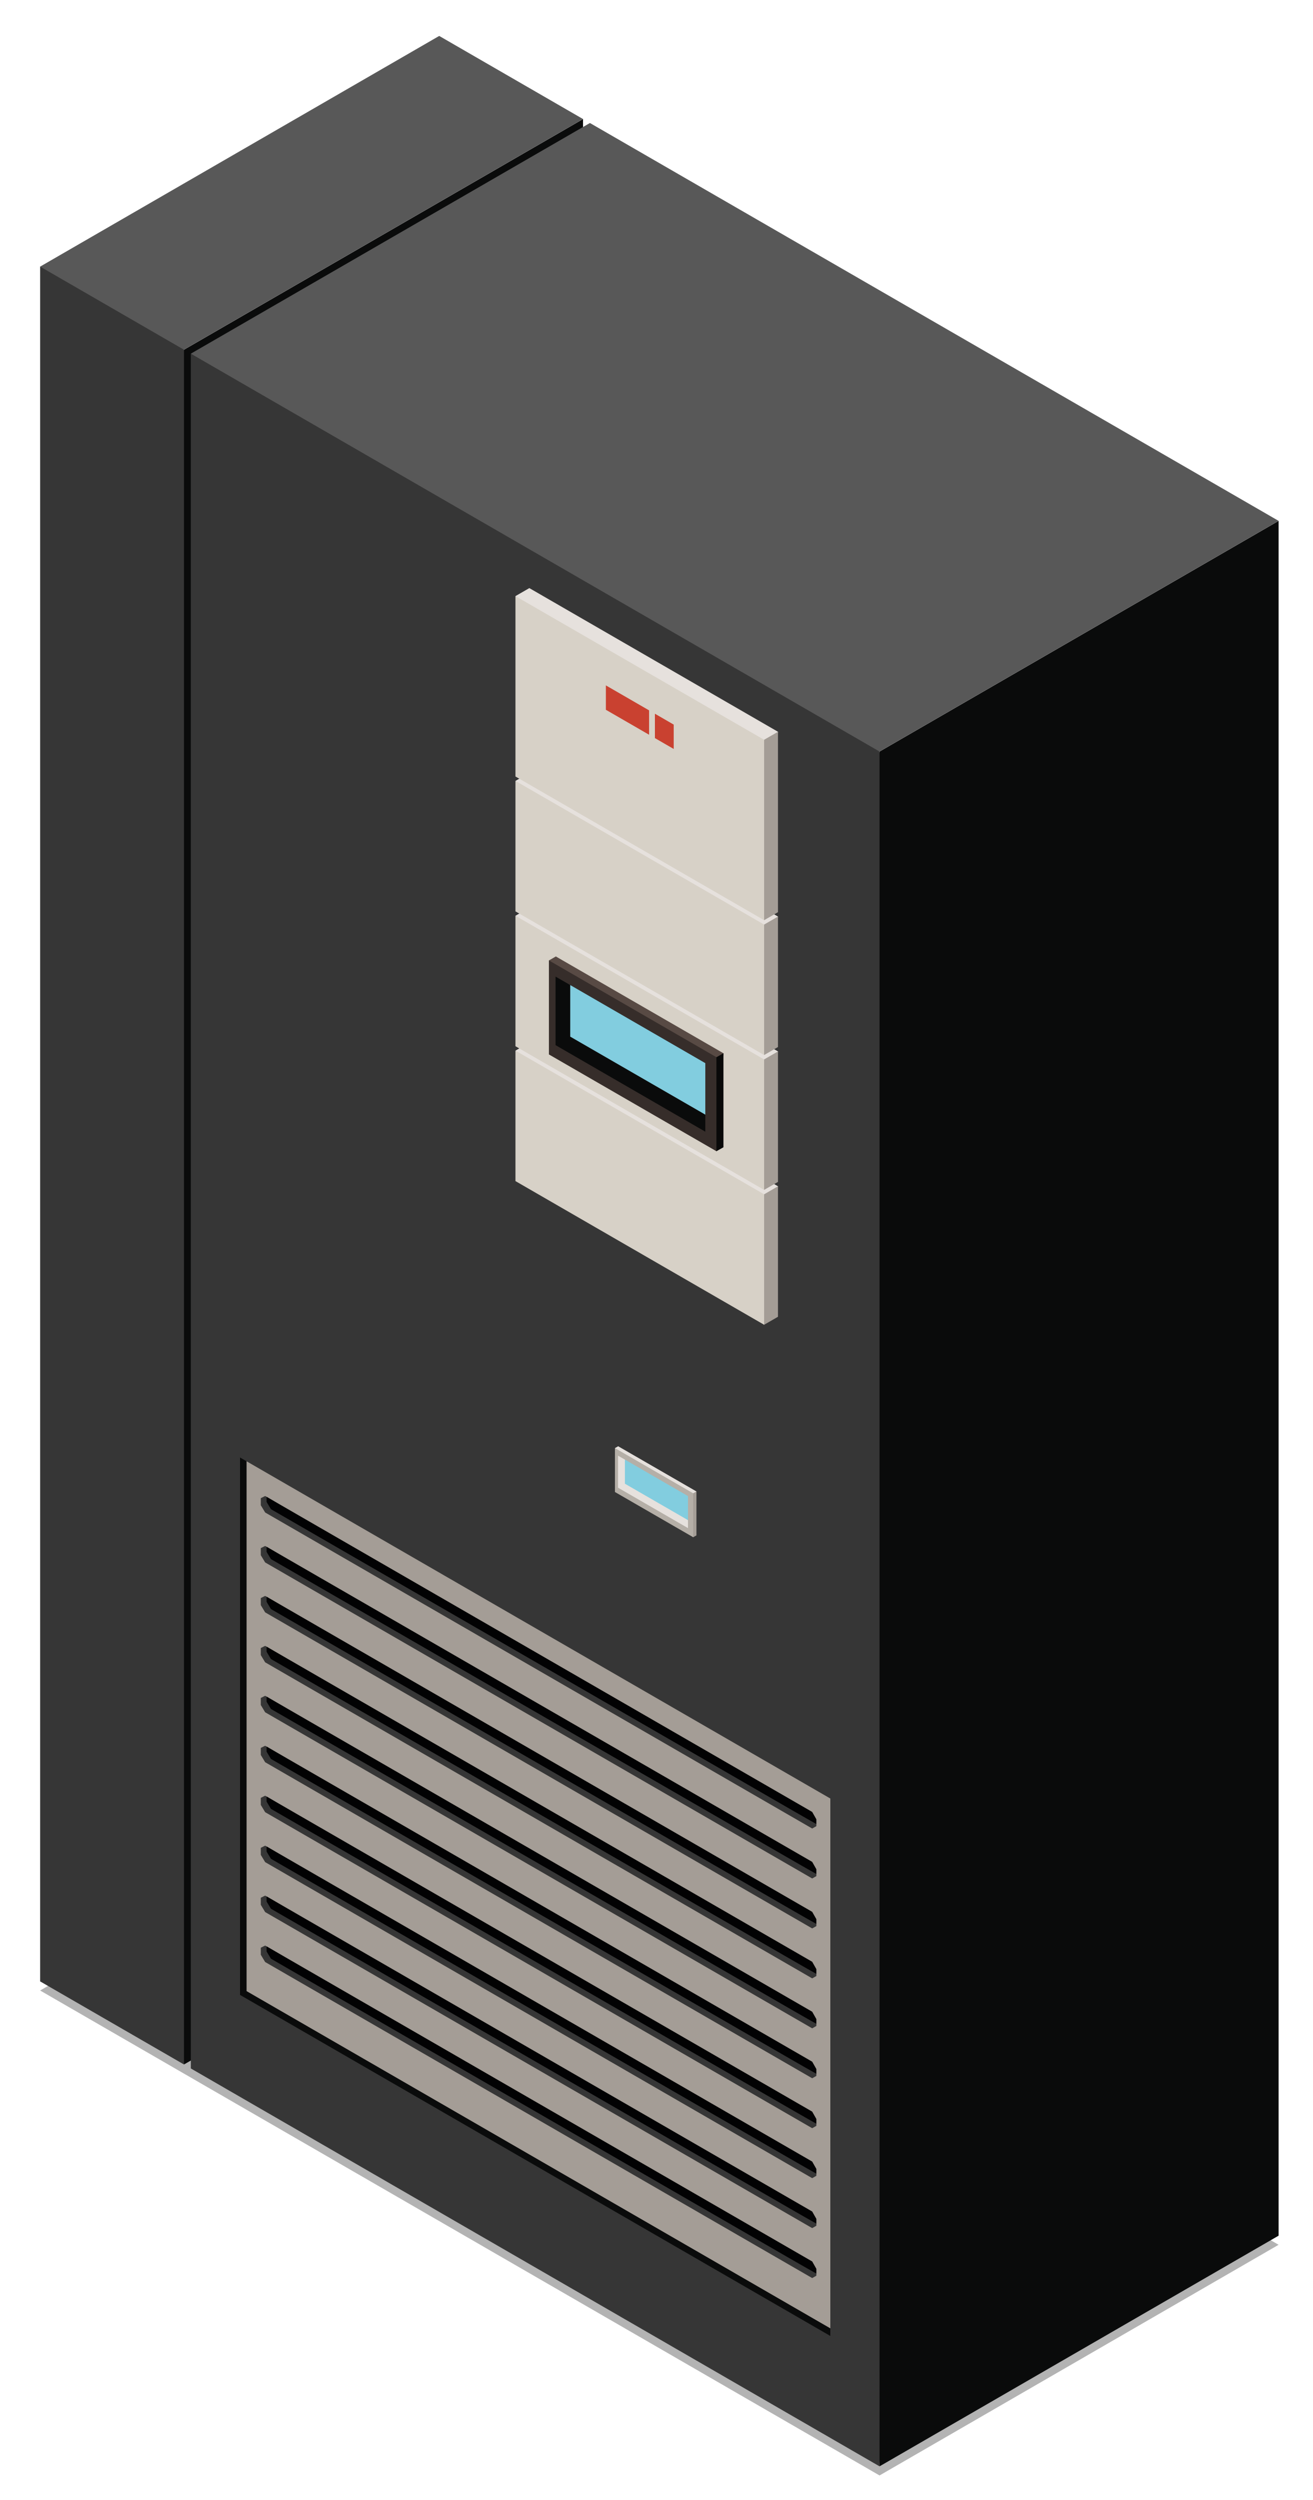 <?xml version="1.0" encoding="utf-8"?>
<!-- Generator: Adobe Illustrator 26.0.1, SVG Export Plug-In . SVG Version: 6.00 Build 0)  -->
<svg version="1.1" id="Capa_1" xmlns="http://www.w3.org/2000/svg" xmlns:xlink="http://www.w3.org/1999/xlink" x="0px" y="0px"
	 viewBox="0 0 189.176 360" style="enable-background:new 0 0 189.176 360;" xml:space="preserve">
<style type="text/css">
	.Sombra_x0020_paralela{fill:none;}
	.Esquinas_x0020_redondeadas_x0020_2_x0020_pt_x002E_{fill:#FFFFFF;stroke:#000000;stroke-miterlimit:10;}
	.Reflejo_x0020_vivo_x0020_X{fill:none;}
	.Bisel_x0020_suave{fill:url(#SVGID_1_);}
	.Atardecer{fill:#FFFFFF;}
	.Follaje_GS{fill:#FFDD00;}
	.Pompadour_GS{fill-rule:evenodd;clip-rule:evenodd;fill:#51AEE2;}
	.st0{enable-background:new    ;}
	.st1{fill:#282744;}
	.st2{fill:#36365C;}
	.st3{fill:#DAF0FD;}
	.st4{fill:#6194C4;}
	.st5{fill:#C4E0F6;}
	.st6{fill:#C3DDF5;}
	.st7{fill:#4A486A;}
	.st8{fill:#FFD255;}
	.st9{fill:#81AEDA;}
	.st10{fill:#8EB9E1;}
	.st11{fill:#A8D0F0;}
	.st12{fill:#2F2E34;}
	.st13{fill:#C7D1D1;}
	.st14{fill:#939F9E;}
	.st15{fill:#7D8787;}
	.st16{fill:#A1AEB3;}
	.st17{fill:#4F4C58;}
	.st18{fill:#63606F;}
	.st19{fill:#585564;}
	.st20{fill:#404047;}
	.st21{fill:#4A6C5C;}
	.st22{fill:#58806D;}
	.st23{fill:#3D5047;}
	.st24{fill:#40584D;}
	.st25{fill:#EDAC32;}
	.st26{fill:#FEE883;}
	.st27{fill:#D0842E;}
	.st28{fill:#623942;}
	.st29{fill:#81505A;}
	.st30{fill:#71454E;}
	.st31{fill:#BBCEEC;}
	.st32{fill:#EBF1FB;}
	.st33{fill:#CCDAF1;}
	.st34{fill:#2B3235;}
	.st35{fill:#505860;}
	.st36{fill:#FFFFFF;}
	.st37{fill:#FBBB26;}
	.st38{fill:#B0B8CF;}
	.st39{fill:#9EA9C8;}
	.st40{fill:#E3E7F0;}
	.st41{fill:#C9CEE2;}
	.st42{fill:#EA526F;}
	.st43{fill:#F7CE6D;}
	.st44{fill:#68ACDF;}
	.st45{fill:#6089C7;}
	.st46{fill:#87BF54;}
	.st47{fill:#67B765;}
	.st48{opacity:0.3;}
	.st49{fill:#4C71B6;}
	.st50{fill:#DBE5F6;}
	.st51{fill:#A49D96;}
	.st52{fill:#E6E1DD;}
	.st53{fill:#DEDEDE;}
	.st54{fill:#D7D1C7;}
	.st55{fill:#584A44;}
	.st56{fill:#090909;}
	.st57{fill:#362D2A;}
	.st58{fill:#0A0B0B;}
	.st59{fill:#82CDDF;}
	.st60{fill:#C94130;}
	.st61{opacity:0.3;fill:#020203;}
	.st62{fill:#585858;}
	.st63{fill:#363636;}
	.st64{fill:#020203;}
	.st65{fill:#B5AFA7;}
	.st66{fill:#EB5D55;}
	.st67{fill:#8B1D14;}
	.st68{fill:#73959D;}
	.st69{fill:#85A4AA;}
	.st70{fill:#E7F2F7;}
	.st71{fill:#98B0B5;}
	.st72{fill:#C1CED0;}
	.st73{fill:#899296;}
	.st74{fill:#ABB2B5;}
	.st75{fill:#1B1B1B;}
	.st76{fill:#2A292A;}
	.st77{fill:#9A9FA1;}
	.st78{fill:#6999D1;}
	.st79{fill:#D2D4DB;}
	.st80{fill:#949499;}
	.st81{fill:#232A2B;}
	.st82{fill:#1C2123;}
	.st83{fill:#272E31;}
	.st84{fill:#121618;}
	.st85{fill:#181D1F;}
	.st86{fill:#353E42;}
	.st87{fill:#D6D7D7;}
	.st88{fill:#DDEFF1;}
	.st89{fill:#101315;}
	.st90{fill:#3761AB;}
	.st91{fill:url(#SVGID_00000080887238609150936990000016669263279126306234_);}
	.st92{fill:url(#SVGID_00000112600473060201925840000005556839360446191760_);}
	.st93{fill:url(#SVGID_00000031914824549484252320000006289459076237717898_);}
	.st94{fill:url(#SVGID_00000171700384704538675480000018198890304247806360_);}
	.st95{fill:url(#SVGID_00000082336491064766357100000004210493902175071918_);}
	.st96{fill:#090914;}
	.st97{fill:#64B32E;}
	.st98{fill:url(#SVGID_00000054240958957125403180000006246091600682366366_);}
	.st99{fill:url(#SVGID_00000071553166223420387440000017233824802807989663_);}
	.st100{fill:url(#SVGID_00000109722082905652305380000017666191191950535325_);}
	.st101{fill:url(#SVGID_00000029737344278096730520000001289792376907081096_);}
	.st102{fill:url(#SVGID_00000166660967063640563030000005669063437610119084_);}
	.st103{fill:url(#SVGID_00000017512720817563765220000018105697234988600744_);}
	.st104{fill:url(#SVGID_00000120553316116183476250000010074438388146379694_);}
	.st105{fill:url(#SVGID_00000155128416960102199870000006129523295003087766_);}
	.st106{fill:url(#SVGID_00000020373803869940880180000015196811701012988314_);}
	.st107{fill:url(#SVGID_00000088114092259036727770000007397794924546555529_);}
	.st108{fill:url(#SVGID_00000141424682576415124720000002519124874998244750_);}
	.st109{fill:url(#SVGID_00000130648076748592773530000015651652702033222551_);}
	.st110{fill:url(#SVGID_00000047051644322364192920000014492082764538965172_);}
	.st111{fill:url(#SVGID_00000118372579022684102750000017041456424359677088_);}
	.st112{fill:url(#SVGID_00000114776045103526438990000003668897792094121138_);}
	.st113{fill:url(#SVGID_00000095327336435700850360000003853600794580485291_);}
	.st114{fill:url(#SVGID_00000162311598168690891800000006290906036891045788_);}
	.st115{fill:url(#SVGID_00000011026535770371916330000009146274880302154113_);}
	.st116{fill:url(#SVGID_00000174601246494035148650000010410478225580819111_);}
	.st117{fill:url(#SVGID_00000137810658721921837620000006100189833442500238_);}
	.st118{fill:url(#SVGID_00000127761663162496316910000003604705840770524600_);}
	.st119{fill:url(#SVGID_00000124146983709615775310000016606688979492356245_);}
	.st120{fill:url(#SVGID_00000103958929658807230540000016905616167263226043_);}
	.st121{fill:url(#SVGID_00000012454037208897931650000006637920441284701316_);}
	.st122{fill:url(#SVGID_00000061440501013045831120000006458700654657102235_);}
	.st123{fill:url(#SVGID_00000091729761458576998880000001898486051540169868_);}
	.st124{fill:url(#SVGID_00000031190289716795449060000015373517354996648360_);}
	.st125{fill:url(#SVGID_00000107554787587810123950000011476601669186188178_);}
	.st126{fill:url(#SVGID_00000142894093520496185320000009991452463622686626_);}
	.st127{fill:url(#SVGID_00000052788327415283581800000002479452366793146752_);}
	.st128{fill:url(#SVGID_00000048489963192401644290000010906100243530576566_);}
	.st129{fill:url(#SVGID_00000147219320838688802440000001577369010055179689_);}
	.st130{fill:url(#SVGID_00000096765564503524339090000018168517239062421179_);}
	.st131{fill:url(#SVGID_00000017513044955542454490000003205055336238551220_);}
	.st132{fill:url(#SVGID_00000105425086088397665790000004292286152049175479_);}
	.st133{fill:url(#SVGID_00000079461603134529069780000006269046088481219493_);}
	.st134{fill:url(#SVGID_00000112596287994747084270000004958295178645396909_);}
	.st135{fill:url(#SVGID_00000057834705782333860320000016652399173479671219_);}
	.st136{fill:url(#SVGID_00000116233579543627342650000005497433396290444469_);}
	.st137{fill:url(#SVGID_00000046341157713300190310000015934442810657083812_);}
	.st138{fill:url(#SVGID_00000137134535324529041920000008080104014627666358_);}
	.st139{fill:url(#SVGID_00000035511474599257948670000007744841072423227549_);}
	.st140{fill:url(#SVGID_00000089559794154039261090000010884478656464534696_);}
	.st141{fill:url(#SVGID_00000145045787583304211700000004125300733465241497_);}
	.st142{fill:url(#SVGID_00000150070188261577072700000009578261995017760408_);}
	.st143{fill:url(#SVGID_00000083777699163296420540000012633939780902242206_);}
	.st144{fill:url(#SVGID_00000060017967558235625430000000453071239982218124_);}
	.st145{fill:url(#SVGID_00000137831846167208244750000005807680797804559766_);}
	.st146{fill:url(#SVGID_00000176010602472304847760000001819264113263395990_);}
	.st147{fill:url(#SVGID_00000155126652199471731950000007595369756193456274_);}
	.st148{fill:url(#SVGID_00000089562124372117768360000015455957587374228119_);}
	.st149{fill:url(#SVGID_00000160899269022672916660000004881462474793491600_);}
	.st150{fill:#E41F1C;}
	.st151{fill:url(#SVGID_00000141418836142689583380000017915165311900438412_);}
	.st152{fill:url(#SVGID_00000042705475509853531750000002749096868397713562_);}
	.st153{fill:url(#SVGID_00000041262817665366469550000004090843623906917051_);}
	.st154{fill:url(#SVGID_00000088118244729717559780000010934908582573993373_);}
	.st155{fill:url(#SVGID_00000129181626448881040430000009922941190431271047_);}
	.st156{fill:url(#SVGID_00000173135990913188191790000014249958987905401001_);}
	.st157{fill:url(#SVGID_00000019680275741181714740000017253592873014319493_);}
	.st158{fill:url(#SVGID_00000031178161020576087870000000038348888732035489_);}
	.st159{fill:url(#SVGID_00000128463572229123329820000006053781181587996303_);}
	.st160{fill:url(#SVGID_00000005230433298026830350000010632140094132814523_);}
	.st161{fill:url(#SVGID_00000054970728237019367160000009117552961616681110_);}
	.st162{fill:url(#SVGID_00000158749762961754696590000006081027291271233440_);}
	.st163{fill:url(#SVGID_00000094610613801462398250000004830685407100791727_);}
	.st164{fill:url(#SVGID_00000022537443008339177400000004739118900128414635_);}
	.st165{fill:url(#SVGID_00000016060269783127232510000011257471058060274821_);}
	.st166{opacity:0.74;}
</style>
<linearGradient id="SVGID_1_" gradientUnits="userSpaceOnUse" x1="-154.461" y1="-240.945" x2="-153.754" y2="-240.238">
	<stop  offset="0" style="stop-color:#E6E6EB"/>
	<stop  offset="0.174" style="stop-color:#E2E2E6"/>
	<stop  offset="0.352" style="stop-color:#D5D4D8"/>
	<stop  offset="0.532" style="stop-color:#C0BFC2"/>
	<stop  offset="0.714" style="stop-color:#A4A2A4"/>
	<stop  offset="0.895" style="stop-color:#828282"/>
	<stop  offset="1" style="stop-color:#6B6E6E"/>
</linearGradient>
<g>
	<polygon class="st61" points="126.723,356.431 5.782,286.604 63.28,253.393 184.221,323.217 	"/>
	<g>
		<polygon class="st58" points="84.004,264.044 26.506,297.257 24.56,267.229 25.593,54.023 26.506,50.354 84.004,17.142 		"/>
		<polygon class="st62" points="84.004,17.142 26.506,50.354 22.274,49.696 9.614,42.633 5.782,38.388 63.28,5.174 		"/>
		<path class="st63" d="M5.782,38.386v246.906l20.725,11.964V50.354L5.782,38.386z"/>
	</g>
	<g>
		<polygon class="st58" points="184.221,321.903 126.723,355.117 124.773,325.086 125.809,111.881 126.723,108.213 184.221,74.999 
					"/>
		<polygon class="st62" points="184.221,74.999 126.723,108.213 122.487,107.554 31.33,55.169 27.494,50.924 84.996,17.712 		"/>
		<path class="st63" d="M27.494,50.924v246.902l99.229,57.291V108.213L27.494,50.924z"/>
	</g>
	<g>
		<g>
			<polygon class="st58" points="119.634,335.251 119.634,336.346 34.582,287.239 34.582,209.859 35.526,210.403 			"/>
			<path class="st51" d="M35.526,210.403v76.289l84.109,48.558v-76.288L35.526,210.403z"/>
		</g>
		<g>
			<polygon class="st63" points="117.622,262.663 117.622,262.94 117.019,263.282 38.201,217.776 37.575,216.735 37.575,215.717 
				38.201,215.403 38.408,215.521 			"/>
			<polygon class="st64" points="117.622,261.956 117.622,262.663 39.033,217.299 38.408,216.25 38.408,215.521 117.019,260.892 			
				"/>
		</g>
		<g>
			<polygon class="st63" points="117.622,269.856 117.622,270.132 117.019,270.474 38.201,224.968 37.575,223.927 37.575,222.907 
				38.201,222.595 38.408,222.713 			"/>
			<polygon class="st64" points="117.622,269.148 117.622,269.856 39.033,224.489 38.408,223.444 38.408,222.713 117.019,268.082 
							"/>
		</g>
		<g>
			<polygon class="st63" points="117.622,277.048 117.622,277.326 117.019,277.666 38.201,232.158 37.575,231.117 37.575,230.098 
				38.201,229.787 38.408,229.905 			"/>
			<polygon class="st64" points="117.622,276.338 117.622,277.048 39.033,231.681 38.408,230.636 38.408,229.905 117.019,275.276 
							"/>
		</g>
		<g>
			<polygon class="st63" points="117.622,284.24 117.622,284.516 117.019,284.858 38.201,239.35 37.575,238.309 37.575,237.291 
				38.201,236.979 38.408,237.097 			"/>
			<polygon class="st64" points="117.622,283.53 117.622,284.24 39.033,238.875 38.408,237.828 38.408,237.097 117.019,282.466 			
				"/>
		</g>
		<g>
			<polygon class="st63" points="117.622,291.43 117.622,291.708 117.019,292.052 38.201,246.544 37.575,245.5 37.575,244.483 
				38.201,244.168 38.408,244.287 			"/>
			<polygon class="st64" points="117.622,290.723 117.622,291.43 39.033,246.065 38.408,245.02 38.408,244.287 117.019,289.658 			
				"/>
		</g>
		<g>
			<polygon class="st63" points="117.622,298.624 117.622,298.901 117.019,299.241 38.201,253.734 37.575,252.692 37.575,251.675 
				38.201,251.362 38.408,251.481 			"/>
			<polygon class="st64" points="117.622,297.915 117.622,298.624 39.033,253.259 38.408,252.211 38.408,251.481 117.019,296.852 
							"/>
		</g>
		<g>
			<polygon class="st63" points="117.622,305.814 117.622,306.091 117.019,306.432 38.201,260.928 37.575,259.886 37.575,258.867 
				38.201,258.554 38.408,258.673 			"/>
			<polygon class="st64" points="117.622,305.107 117.622,305.814 39.033,260.45 38.408,259.401 38.408,258.673 117.019,304.043 			
				"/>
		</g>
		<g>
			<polygon class="st63" points="117.622,313.007 117.622,313.283 117.019,313.625 38.201,268.119 37.575,267.078 37.575,266.061 
				38.201,265.746 38.408,265.865 			"/>
			<polygon class="st64" points="117.622,312.299 117.622,313.007 39.033,267.64 38.408,266.595 38.408,265.865 117.019,311.234 			
				"/>
		</g>
		<g>
			<polygon class="st63" points="117.622,320.199 117.622,320.475 117.019,320.817 38.201,275.31 37.575,274.266 37.575,273.249 
				38.201,272.938 38.408,273.056 			"/>
			<polygon class="st64" points="117.622,319.489 117.622,320.199 39.033,274.832 38.408,273.787 38.408,273.056 117.019,318.425 
							"/>
		</g>
		<g>
			<polygon class="st63" points="117.622,327.391 117.622,327.669 117.019,328.009 38.201,282.503 37.575,281.458 37.575,280.442 
				38.201,280.132 38.408,280.25 			"/>
			<polygon class="st64" points="117.622,326.681 117.622,327.391 39.033,282.024 38.408,280.977 38.408,280.25 117.019,325.617 			
				"/>
		</g>
	</g>
	<g>
		<g>
			<g>
				<path class="st52" d="M89.065,208.241l-0.466,0.266l11.276,12.832l0.47-6.591L89.065,208.241z"/>
				<path class="st51" d="M96.483,215.982l3.392,5.357l0.47-0.266v-6.325l-0.47,0.268L96.483,215.982z"/>
				<path class="st65" d="M88.599,208.507v6.32l11.276,6.511v-6.323L88.599,208.507z"/>
			</g>
			<g>
				<polygon class="st52" points="99.124,218.877 99.124,220.026 89.043,214.204 89.043,209.593 90.035,210.161 92.817,213.315 				
					"/>
				<polygon class="st59" points="99.124,215.414 99.124,218.877 90.035,213.633 90.035,210.161 				"/>
			</g>
		</g>
		<g>
			<g>
				<path class="st52" d="M76.265,150.123l-1.998,1.152l35.826,39.472l1.998-19.941L76.265,150.123z"/>
				<path class="st51" d="M106.068,180.173l4.025,10.575l1.998-1.152v-18.788l-1.998,1.156L106.068,180.173z"/>
				<path class="st54" d="M74.267,151.275v18.786l35.826,20.686v-18.784L74.267,151.275z"/>
			</g>
			<g>
				<path class="st52" d="M76.265,130.704l-1.998,1.152l35.826,39.472l1.998-19.939L76.265,130.704z"/>
				<path class="st51" d="M106.068,160.756l4.025,10.573l1.998-1.152V151.39l-1.998,1.154L106.068,160.756z"/>
				<path class="st54" d="M74.267,131.857v18.786l35.826,20.686v-18.784L74.267,131.857z"/>
			</g>
			<g>
				<g>
					<path class="st55" d="M80.086,137.717l-0.999,0.572l24.136,27.473l1.01-14.108L80.086,137.717z"/>
					<path class="st56" d="M95.961,154.292l7.262,11.469l1.01-0.572v-13.536l-1.01,0.571L95.961,154.292z"/>
					<path class="st57" d="M79.088,138.288v13.537l24.136,13.936v-13.537L79.088,138.288z"/>
				</g>
				<g>
					<polygon class="st58" points="101.621,160.493 101.621,162.949 80.042,150.484 80.042,140.615 82.158,141.834 88.115,148.58 
											"/>
					<polygon class="st59" points="101.621,153.077 101.621,160.493 82.158,149.261 82.158,141.834 					"/>
				</g>
			</g>
			<g>
				<path class="st52" d="M76.265,111.285l-1.998,1.154l35.826,39.47l1.998-19.939L76.265,111.285z"/>
				<path class="st51" d="M106.068,141.337l4.025,10.573l1.998-1.152v-18.786l-1.998,1.154L106.068,141.337z"/>
				<path class="st54" d="M74.267,112.44v18.786l35.826,20.684v-18.784L74.267,112.44z"/>
			</g>
			<g>
				<path class="st52" d="M76.265,84.677l-1.998,1.154l35.826,46.664l1.998-27.13L76.265,84.677z"/>
				<path class="st51" d="M106.068,121.918l4.025,10.577l1.998-1.154v-25.976l-1.998,1.152L106.068,121.918z"/>
				<path class="st54" d="M74.267,85.831v25.976l35.826,20.688v-25.978L74.267,85.831z"/>
			</g>
			<g>
				<polygon class="st60" points="87.293,102.198 93.519,105.792 93.519,102.283 87.293,98.687 				"/>
				<polygon class="st60" points="94.359,102.767 94.359,106.276 97.067,107.841 97.067,104.332 				"/>
			</g>
		</g>
	</g>
</g>
</svg>
